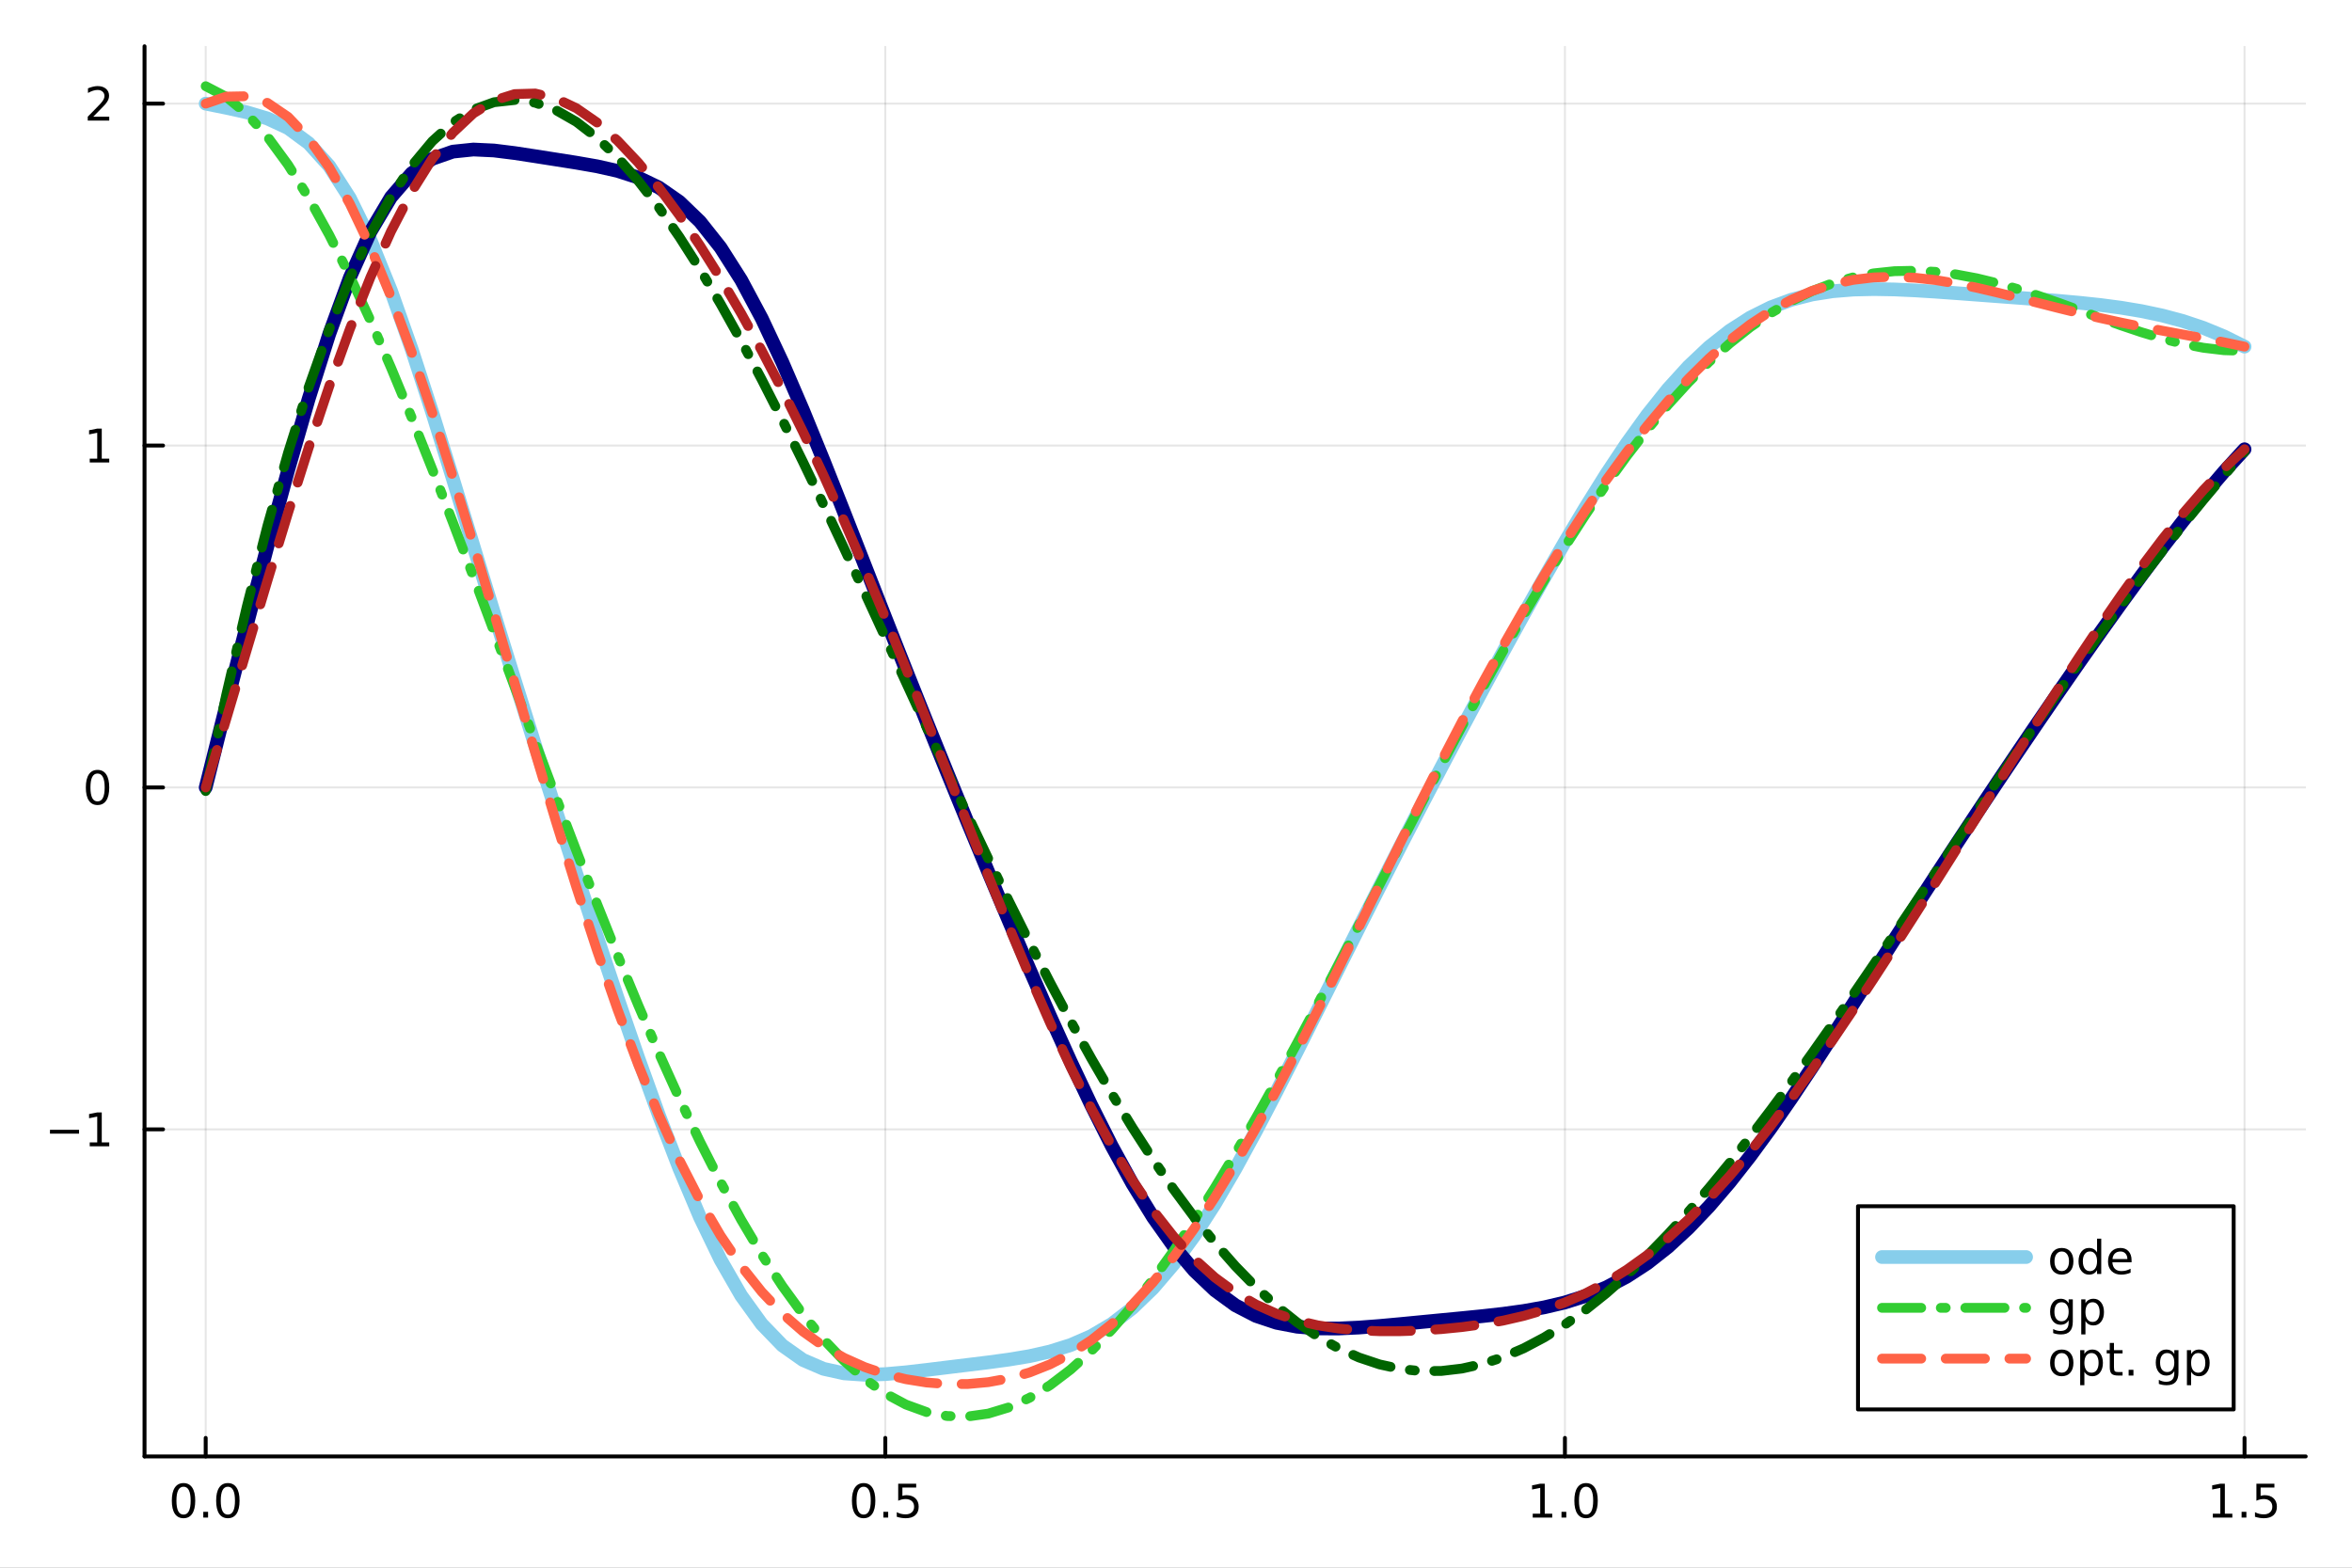 <?xml version="1.0" encoding="utf-8"?>
<svg xmlns="http://www.w3.org/2000/svg" xmlns:xlink="http://www.w3.org/1999/xlink" width="600" height="400" viewBox="0 0 2400 1600">
<rect x="0" y="0" width="2400" height="1600" fill="#808080" stroke="none"/>
<defs>
  <clipPath id="clip510">
    <rect x="0" y="0" width="2400" height="1600"/>
  </clipPath>
</defs>
<path clip-path="url(#clip510)" d="
M0 1600 L2400 1600 L2400 0 L0 0  Z
  " fill="#ffffff" fill-rule="evenodd" fill-opacity="1"/>
<defs>
  <clipPath id="clip511">
    <rect x="480" y="0" width="1681" height="1600"/>
  </clipPath>
</defs>
<path clip-path="url(#clip510)" d="
M147.478 1486.45 L2352.76 1486.45 L2352.76 47.244 L147.478 47.244  Z
  " fill="#ffffff" fill-rule="evenodd" fill-opacity="1"/>
<defs>
  <clipPath id="clip512">
    <rect x="147" y="47" width="2206" height="1440"/>
  </clipPath>
</defs>
<polyline clip-path="url(#clip512)" style="stroke:#000000; stroke-linecap:round; stroke-linejoin:round; stroke-width:2; stroke-opacity:0.1; fill:none" points="
  209.891,1486.45 209.891,47.244 
  "/>
<polyline clip-path="url(#clip512)" style="stroke:#000000; stroke-linecap:round; stroke-linejoin:round; stroke-width:2; stroke-opacity:0.1; fill:none" points="
  903.375,1486.45 903.375,47.244 
  "/>
<polyline clip-path="url(#clip512)" style="stroke:#000000; stroke-linecap:round; stroke-linejoin:round; stroke-width:2; stroke-opacity:0.1; fill:none" points="
  1596.86,1486.45 1596.86,47.244 
  "/>
<polyline clip-path="url(#clip512)" style="stroke:#000000; stroke-linecap:round; stroke-linejoin:round; stroke-width:2; stroke-opacity:0.1; fill:none" points="
  2290.34,1486.45 2290.34,47.244 
  "/>
<polyline clip-path="url(#clip510)" style="stroke:#000000; stroke-linecap:round; stroke-linejoin:round; stroke-width:4; stroke-opacity:1; fill:none" points="
  147.478,1486.45 2352.76,1486.45 
  "/>
<polyline clip-path="url(#clip510)" style="stroke:#000000; stroke-linecap:round; stroke-linejoin:round; stroke-width:4; stroke-opacity:1; fill:none" points="
  209.891,1486.45 209.891,1467.55 
  "/>
<polyline clip-path="url(#clip510)" style="stroke:#000000; stroke-linecap:round; stroke-linejoin:round; stroke-width:4; stroke-opacity:1; fill:none" points="
  903.375,1486.45 903.375,1467.55 
  "/>
<polyline clip-path="url(#clip510)" style="stroke:#000000; stroke-linecap:round; stroke-linejoin:round; stroke-width:4; stroke-opacity:1; fill:none" points="
  1596.86,1486.45 1596.86,1467.55 
  "/>
<polyline clip-path="url(#clip510)" style="stroke:#000000; stroke-linecap:round; stroke-linejoin:round; stroke-width:4; stroke-opacity:1; fill:none" points="
  2290.34,1486.45 2290.34,1467.55 
  "/>
<path clip-path="url(#clip510)" d="M187.276 1517.37 Q183.665 1517.37 181.836 1520.93 Q180.03 1524.47 180.03 1531.6 Q180.03 1538.71 181.836 1542.27 Q183.665 1545.82 187.276 1545.82 Q190.91 1545.82 192.716 1542.27 Q194.544 1538.71 194.544 1531.6 Q194.544 1524.47 192.716 1520.93 Q190.91 1517.37 187.276 1517.37 M187.276 1513.66 Q193.086 1513.66 196.142 1518.27 Q199.22 1522.85 199.22 1531.6 Q199.22 1540.33 196.142 1544.94 Q193.086 1549.52 187.276 1549.52 Q181.466 1549.52 178.387 1544.94 Q175.331 1540.33 175.331 1531.6 Q175.331 1522.85 178.387 1518.27 Q181.466 1513.66 187.276 1513.66 Z" fill="#000000" fill-rule="evenodd" fill-opacity="1" /><path clip-path="url(#clip510)" d="M207.438 1542.97 L212.322 1542.97 L212.322 1548.85 L207.438 1548.85 L207.438 1542.97 Z" fill="#000000" fill-rule="evenodd" fill-opacity="1" /><path clip-path="url(#clip510)" d="M232.507 1517.37 Q228.896 1517.37 227.067 1520.93 Q225.262 1524.47 225.262 1531.6 Q225.262 1538.71 227.067 1542.27 Q228.896 1545.82 232.507 1545.82 Q236.141 1545.82 237.947 1542.27 Q239.776 1538.71 239.776 1531.6 Q239.776 1524.47 237.947 1520.93 Q236.141 1517.37 232.507 1517.37 M232.507 1513.66 Q238.317 1513.66 241.373 1518.27 Q244.451 1522.85 244.451 1531.6 Q244.451 1540.33 241.373 1544.94 Q238.317 1549.52 232.507 1549.52 Q226.697 1549.52 223.618 1544.94 Q220.563 1540.33 220.563 1531.6 Q220.563 1522.85 223.618 1518.27 Q226.697 1513.66 232.507 1513.66 Z" fill="#000000" fill-rule="evenodd" fill-opacity="1" /><path clip-path="url(#clip510)" d="M881.257 1517.37 Q877.646 1517.37 875.817 1520.93 Q874.012 1524.47 874.012 1531.6 Q874.012 1538.71 875.817 1542.27 Q877.646 1545.82 881.257 1545.82 Q884.891 1545.82 886.697 1542.27 Q888.526 1538.71 888.526 1531.6 Q888.526 1524.47 886.697 1520.93 Q884.891 1517.37 881.257 1517.37 M881.257 1513.66 Q887.067 1513.66 890.123 1518.27 Q893.202 1522.85 893.202 1531.6 Q893.202 1540.33 890.123 1544.94 Q887.067 1549.52 881.257 1549.52 Q875.447 1549.52 872.368 1544.94 Q869.313 1540.33 869.313 1531.6 Q869.313 1522.85 872.368 1518.27 Q875.447 1513.66 881.257 1513.66 Z" fill="#000000" fill-rule="evenodd" fill-opacity="1" /><path clip-path="url(#clip510)" d="M901.419 1542.97 L906.303 1542.97 L906.303 1548.85 L901.419 1548.85 L901.419 1542.97 Z" fill="#000000" fill-rule="evenodd" fill-opacity="1" /><path clip-path="url(#clip510)" d="M916.535 1514.29 L934.891 1514.29 L934.891 1518.22 L920.817 1518.22 L920.817 1526.7 Q921.836 1526.35 922.854 1526.19 Q923.873 1526 924.891 1526 Q930.678 1526 934.058 1529.17 Q937.437 1532.34 937.437 1537.76 Q937.437 1543.34 933.965 1546.44 Q930.493 1549.52 924.174 1549.52 Q921.998 1549.52 919.729 1549.15 Q917.484 1548.78 915.076 1548.04 L915.076 1543.34 Q917.16 1544.47 919.382 1545.03 Q921.604 1545.58 924.081 1545.58 Q928.086 1545.58 930.424 1543.48 Q932.762 1541.37 932.762 1537.76 Q932.762 1534.15 930.424 1532.04 Q928.086 1529.94 924.081 1529.94 Q922.206 1529.94 920.331 1530.35 Q918.479 1530.77 916.535 1531.65 L916.535 1514.29 Z" fill="#000000" fill-rule="evenodd" fill-opacity="1" /><path clip-path="url(#clip510)" d="M1564.01 1544.91 L1571.65 1544.91 L1571.65 1518.55 L1563.34 1520.21 L1563.34 1515.95 L1571.6 1514.29 L1576.28 1514.29 L1576.28 1544.91 L1583.92 1544.91 L1583.92 1548.85 L1564.01 1548.85 L1564.01 1544.91 Z" fill="#000000" fill-rule="evenodd" fill-opacity="1" /><path clip-path="url(#clip510)" d="M1593.36 1542.97 L1598.25 1542.97 L1598.25 1548.85 L1593.36 1548.85 L1593.36 1542.97 Z" fill="#000000" fill-rule="evenodd" fill-opacity="1" /><path clip-path="url(#clip510)" d="M1618.43 1517.37 Q1614.82 1517.37 1612.99 1520.93 Q1611.19 1524.47 1611.19 1531.6 Q1611.19 1538.71 1612.99 1542.27 Q1614.82 1545.82 1618.43 1545.82 Q1622.07 1545.82 1623.87 1542.27 Q1625.7 1538.71 1625.7 1531.6 Q1625.7 1524.47 1623.87 1520.93 Q1622.07 1517.37 1618.43 1517.37 M1618.43 1513.66 Q1624.24 1513.66 1627.3 1518.27 Q1630.38 1522.85 1630.38 1531.6 Q1630.38 1540.33 1627.3 1544.94 Q1624.24 1549.52 1618.43 1549.52 Q1612.62 1549.52 1609.54 1544.94 Q1606.49 1540.33 1606.49 1531.6 Q1606.49 1522.85 1609.54 1518.27 Q1612.62 1513.66 1618.43 1513.66 Z" fill="#000000" fill-rule="evenodd" fill-opacity="1" /><path clip-path="url(#clip510)" d="M2257.99 1544.91 L2265.63 1544.91 L2265.63 1518.55 L2257.32 1520.21 L2257.32 1515.95 L2265.59 1514.29 L2270.26 1514.29 L2270.26 1544.91 L2277.9 1544.91 L2277.9 1548.85 L2257.99 1548.85 L2257.99 1544.91 Z" fill="#000000" fill-rule="evenodd" fill-opacity="1" /><path clip-path="url(#clip510)" d="M2287.34 1542.97 L2292.23 1542.97 L2292.23 1548.85 L2287.34 1548.85 L2287.34 1542.97 Z" fill="#000000" fill-rule="evenodd" fill-opacity="1" /><path clip-path="url(#clip510)" d="M2302.46 1514.29 L2320.82 1514.29 L2320.82 1518.22 L2306.74 1518.22 L2306.74 1526.7 Q2307.76 1526.35 2308.78 1526.19 Q2309.8 1526 2310.82 1526 Q2316.6 1526 2319.98 1529.17 Q2323.36 1532.34 2323.36 1537.76 Q2323.36 1543.34 2319.89 1546.44 Q2316.42 1549.52 2310.1 1549.52 Q2307.92 1549.52 2305.65 1549.15 Q2303.41 1548.78 2301 1548.04 L2301 1543.34 Q2303.09 1544.47 2305.31 1545.03 Q2307.53 1545.58 2310.01 1545.58 Q2314.01 1545.58 2316.35 1543.48 Q2318.69 1541.37 2318.69 1537.76 Q2318.69 1534.15 2316.35 1532.04 Q2314.01 1529.94 2310.01 1529.94 Q2308.13 1529.94 2306.26 1530.35 Q2304.4 1530.77 2302.46 1531.65 L2302.46 1514.29 Z" fill="#000000" fill-rule="evenodd" fill-opacity="1" /><polyline clip-path="url(#clip512)" style="stroke:#000000; stroke-linecap:round; stroke-linejoin:round; stroke-width:2; stroke-opacity:0.1; fill:none" points="
  147.478,1152.64 2352.76,1152.64 
  "/>
<polyline clip-path="url(#clip512)" style="stroke:#000000; stroke-linecap:round; stroke-linejoin:round; stroke-width:2; stroke-opacity:0.1; fill:none" points="
  147.478,803.679 2352.76,803.679 
  "/>
<polyline clip-path="url(#clip512)" style="stroke:#000000; stroke-linecap:round; stroke-linejoin:round; stroke-width:2; stroke-opacity:0.1; fill:none" points="
  147.478,454.724 2352.76,454.724 
  "/>
<polyline clip-path="url(#clip512)" style="stroke:#000000; stroke-linecap:round; stroke-linejoin:round; stroke-width:2; stroke-opacity:0.1; fill:none" points="
  147.478,105.768 2352.76,105.768 
  "/>
<polyline clip-path="url(#clip510)" style="stroke:#000000; stroke-linecap:round; stroke-linejoin:round; stroke-width:4; stroke-opacity:1; fill:none" points="
  147.478,1486.45 147.478,47.244 
  "/>
<polyline clip-path="url(#clip510)" style="stroke:#000000; stroke-linecap:round; stroke-linejoin:round; stroke-width:4; stroke-opacity:1; fill:none" points="
  147.478,1152.64 166.376,1152.64 
  "/>
<polyline clip-path="url(#clip510)" style="stroke:#000000; stroke-linecap:round; stroke-linejoin:round; stroke-width:4; stroke-opacity:1; fill:none" points="
  147.478,803.679 166.376,803.679 
  "/>
<polyline clip-path="url(#clip510)" style="stroke:#000000; stroke-linecap:round; stroke-linejoin:round; stroke-width:4; stroke-opacity:1; fill:none" points="
  147.478,454.724 166.376,454.724 
  "/>
<polyline clip-path="url(#clip510)" style="stroke:#000000; stroke-linecap:round; stroke-linejoin:round; stroke-width:4; stroke-opacity:1; fill:none" points="
  147.478,105.768 166.376,105.768 
  "/>
<path clip-path="url(#clip510)" d="M50.992 1153.09 L80.668 1153.09 L80.668 1157.02 L50.992 1157.02 L50.992 1153.09 Z" fill="#000000" fill-rule="evenodd" fill-opacity="1" /><path clip-path="url(#clip510)" d="M91.571 1165.98 L99.21 1165.98 L99.21 1139.61 L90.899 1141.28 L90.899 1137.02 L99.163 1135.36 L103.839 1135.36 L103.839 1165.98 L111.478 1165.98 L111.478 1169.92 L91.571 1169.92 L91.571 1165.98 Z" fill="#000000" fill-rule="evenodd" fill-opacity="1" /><path clip-path="url(#clip510)" d="M99.534 789.478 Q95.922 789.478 94.094 793.043 Q92.288 796.584 92.288 803.714 Q92.288 810.82 94.094 814.385 Q95.922 817.927 99.534 817.927 Q103.168 817.927 104.973 814.385 Q106.802 810.82 106.802 803.714 Q106.802 796.584 104.973 793.043 Q103.168 789.478 99.534 789.478 M99.534 785.774 Q105.344 785.774 108.399 790.381 Q111.478 794.964 111.478 803.714 Q111.478 812.441 108.399 817.047 Q105.344 821.631 99.534 821.631 Q93.723 821.631 90.645 817.047 Q87.589 812.441 87.589 803.714 Q87.589 794.964 90.645 790.381 Q93.723 785.774 99.534 785.774 Z" fill="#000000" fill-rule="evenodd" fill-opacity="1" /><path clip-path="url(#clip510)" d="M91.571 468.068 L99.21 468.068 L99.21 441.703 L90.899 443.369 L90.899 439.11 L99.163 437.444 L103.839 437.444 L103.839 468.068 L111.478 468.068 L111.478 472.004 L91.571 472.004 L91.571 468.068 Z" fill="#000000" fill-rule="evenodd" fill-opacity="1" /><path clip-path="url(#clip510)" d="M95.159 119.113 L111.478 119.113 L111.478 123.048 L89.534 123.048 L89.534 119.113 Q92.196 116.358 96.779 111.728 Q101.385 107.076 102.566 105.733 Q104.811 103.21 105.691 101.474 Q106.594 99.715 106.594 98.025 Q106.594 95.27 104.649 93.534 Q102.728 91.798 99.626 91.798 Q97.427 91.798 94.973 92.562 Q92.543 93.326 89.765 94.877 L89.765 90.154 Q92.589 89.02 95.043 88.441 Q97.496 87.863 99.534 87.863 Q104.904 87.863 108.098 90.548 Q111.293 93.233 111.293 97.724 Q111.293 99.853 110.483 101.775 Q109.696 103.673 107.589 106.265 Q107.01 106.937 103.909 110.154 Q100.807 113.349 95.159 119.113 Z" fill="#000000" fill-rule="evenodd" fill-opacity="1" /><polyline clip-path="url(#clip512)" style="stroke:#87ceeb; stroke-linecap:round; stroke-linejoin:round; stroke-width:14; stroke-opacity:1; fill:none" points="
  209.891,105.768 230.906,109.996 251.921,114.649 272.935,120.937 293.95,130.706 314.965,146.159 335.979,169.474 356.994,202.236 378.009,244.96 399.023,296.919 
  420.038,356.345 441.053,420.933 462.067,488.491 483.082,557.216 504.097,625.928 525.111,693.951 546.126,761.002 567.141,827.038 588.155,892.066 609.17,956.012 
  630.185,1018.68 651.199,1079.57 672.214,1137.87 693.229,1192.52 714.243,1242.23 735.258,1285.76 756.272,1322.28 777.287,1351.41 798.302,1373.15 819.316,1387.98 
  840.331,1397.03 861.346,1401.67 882.36,1403.11 903.375,1402.44 924.39,1400.59 945.404,1398.17 966.419,1395.59 987.434,1393.03 1008.45,1390.45 1029.46,1387.6 
  1050.48,1384.11 1071.49,1379.37 1092.51,1372.77 1113.52,1363.62 1134.54,1351.22 1155.55,1335.03 1176.57,1314.73 1197.58,1290.16 1218.59,1261.42 1239.61,1228.8 
  1260.62,1192.82 1281.64,1154.24 1302.65,1113.91 1323.67,1072.53 1344.68,1030.62 1365.7,988.578 1386.71,946.708 1407.73,905.18 1428.74,864.076 1449.76,823.404 
  1470.77,783.167 1491.79,743.384 1512.8,704.081 1533.81,665.298 1554.83,627.085 1575.84,589.578 1596.86,553.054 1617.87,517.825 1638.89,484.231 1659.9,452.643 
  1680.92,423.459 1701.93,397.118 1722.95,374.002 1743.96,354.171 1764.98,337.586 1785.99,324.139 1807.01,313.657 1828.02,305.898 1849.03,300.551 1870.05,297.241 
  1891.06,295.539 1912.08,295.046 1933.09,295.419 1954.11,296.375 1975.12,297.684 1996.14,299.179 2017.15,300.746 2038.17,302.314 2059.18,303.875 2080.2,305.464 
  2101.21,307.151 2122.23,309.042 2143.24,311.28 2164.25,314.04 2185.27,317.537 2206.28,321.987 2227.3,327.599 2248.31,334.635 2269.33,343.303 2290.34,353.755 
  
  "/>
<polyline clip-path="url(#clip512)" style="stroke:#000080; stroke-linecap:round; stroke-linejoin:round; stroke-width:14; stroke-opacity:1; fill:none" points="
  209.891,803.679 230.906,719.85 251.921,637.615 272.935,557.357 293.95,480.007 314.965,407.13 335.979,340.835 356.994,283.361 378.009,236.528 399.023,201.165 
  420.038,176.864 441.053,162.105 462.067,154.768 483.082,152.6 504.097,153.596 525.111,156.213 546.126,159.432 567.141,162.732 588.155,166.045 609.17,169.705 
  630.185,174.419 651.199,181.22 672.214,191.318 693.229,205.932 714.243,226.156 735.258,252.658 756.272,285.7 777.287,324.995 798.302,369.712 819.316,418.505 
  840.331,469.991 861.346,523.029 882.36,576.709 903.375,630.368 924.39,683.593 945.404,736.223 966.419,788.194 987.434,839.473 1008.45,890.052 1029.46,939.943 
  1050.48,989.017 1071.49,1037 1092.51,1083.5 1113.52,1127.98 1134.54,1169.79 1155.55,1208.1 1176.57,1242.28 1197.58,1271.93 1218.59,1296.82 1239.61,1316.87 
  1260.62,1332.2 1281.64,1343.06 1302.65,1350.06 1323.67,1354.07 1344.68,1355.8 1365.7,1355.89 1386.71,1354.91 1407.73,1353.3 1428.74,1351.38 1449.76,1349.35 
  1470.77,1347.33 1491.79,1345.32 1512.8,1343.23 1533.81,1340.88 1554.83,1337.99 1575.84,1334.27 1596.86,1329.31 1617.87,1322.68 1638.89,1314.02 1659.9,1302.99 
  1680.92,1289.31 1701.93,1272.76 1722.95,1253.35 1743.96,1231.26 1764.98,1206.69 1785.99,1179.9 1807.01,1151.19 1828.02,1120.89 1849.03,1089.39 1870.05,1057.1 
  1891.06,1024.43 1912.08,991.616 1933.09,958.827 1954.11,926.195 1975.12,893.809 1996.14,861.712 2017.15,829.909 2038.17,798.408 2059.18,767.193 2080.2,736.261 
  2101.21,705.632 2122.23,675.346 2143.24,645.465 2164.25,616.073 2185.27,587.276 2206.28,559.205 2227.3,532.061 2248.31,506.085 2269.33,481.5 2290.34,458.511 
  
  "/>
<polyline clip-path="url(#clip512)" style="stroke:#32cd32; stroke-linecap:round; stroke-linejoin:round; stroke-width:10; stroke-opacity:1; fill:none" stroke-dasharray="40, 20, 5, 20" points="
  209.891,87.976 230.906,98.9 251.921,116.26 272.935,139.543 293.95,168.239 314.965,201.839 335.979,239.84 356.994,281.745 378.009,327.066 399.023,375.322 
  420.038,426.044 441.053,478.772 462.067,533.061 483.082,588.478 504.097,644.604 525.111,701.039 546.126,757.394 567.141,813.303 588.155,868.413 609.17,922.393 
  630.185,974.931 651.199,1025.73 672.214,1074.53 693.229,1121.07 714.243,1165.12 735.258,1206.47 756.272,1244.93 777.287,1280.35 798.302,1312.58 819.316,1341.48 
  840.331,1366.98 861.346,1388.97 882.36,1407.42 903.375,1422.27 924.39,1433.51 945.404,1441.15 966.419,1445.2 987.434,1445.72 1008.45,1442.74 1029.46,1436.36 
  1050.48,1426.65 1071.49,1413.74 1092.51,1397.74 1113.52,1378.78 1134.54,1357.02 1155.55,1332.62 1176.57,1305.74 1197.58,1276.56 1218.59,1245.28 1239.61,1212.1 
  1260.62,1177.2 1281.64,1140.81 1302.65,1103.12 1323.67,1064.37 1344.68,1024.75 1365.7,984.49 1386.71,943.802 1407.73,902.898 1428.74,861.989 1449.76,821.281 
  1470.77,780.973 1491.79,741.262 1512.8,702.333 1533.81,664.366 1554.83,627.531 1575.84,591.986 1596.86,557.882 1617.87,525.354 1638.89,494.527 1659.9,465.514 
  1680.92,438.41 1701.93,413.299 1722.95,390.25 1743.96,369.316 1764.98,350.533 1785.99,333.922 1807.01,319.488 1828.02,307.22 1849.03,297.088 1870.05,289.048 
  1891.06,283.038 1912.08,278.977 1933.09,276.773 1954.11,276.312 1975.12,277.467 1996.14,280.094 2017.15,284.036 2038.17,289.118 2059.18,295.152 2080.2,301.936 
  2101.21,309.254 2122.23,316.88 2143.24,324.573 2164.25,332.083 2185.27,339.148 2206.28,345.499 2227.3,350.855 2248.31,354.931 2269.33,357.433 2290.34,358.061 
  
  "/>
<polyline clip-path="url(#clip512)" style="stroke:#006400; stroke-linecap:round; stroke-linejoin:round; stroke-width:10; stroke-opacity:1; fill:none" stroke-dasharray="40, 20, 5, 20" points="
  209.891,807.347 230.906,708.952 251.921,618.707 272.935,536.462 293.95,462.052 314.965,395.301 335.979,336.017 356.994,284.001 378.009,239.039 399.023,200.91 
  420.038,169.381 441.053,144.211 462.067,125.152 483.082,111.947 504.097,104.333 525.111,102.042 546.126,104.8 567.141,112.328 588.155,124.346 609.17,140.57 
  630.185,160.713 651.199,184.489 672.214,211.61 693.229,241.79 714.243,274.744 735.258,310.187 756.272,347.839 777.287,387.423 798.302,428.665 819.316,471.297 
  840.331,515.056 861.346,559.685 882.36,604.933 903.375,650.559 924.39,696.325 945.404,742.006 966.419,787.382 987.434,832.245 1008.45,876.396 1029.46,919.643 
  1050.48,961.808 1071.49,1002.72 1092.51,1042.23 1113.52,1080.18 1134.54,1116.43 1155.55,1150.87 1176.57,1183.38 1197.58,1213.85 1218.59,1242.21 1239.61,1268.36 
  1260.62,1292.24 1281.64,1313.8 1302.65,1332.98 1323.67,1349.76 1344.68,1364.12 1365.7,1376.03 1386.71,1385.49 1407.73,1392.53 1428.74,1397.14 1449.76,1399.36 
  1470.77,1399.22 1491.79,1396.76 1512.8,1392.05 1533.81,1385.13 1554.83,1376.08 1575.84,1364.96 1596.86,1351.86 1617.87,1336.87 1638.89,1320.06 1659.9,1301.54 
  1680.92,1281.41 1701.93,1259.77 1722.95,1236.72 1743.96,1212.37 1764.98,1186.84 1785.99,1160.22 1807.01,1132.64 1828.02,1104.21 1849.03,1075.03 1870.05,1045.22 
  1891.06,1014.89 1912.08,984.147 1933.09,953.093 1954.11,921.833 1975.12,890.467 1996.14,859.09 2017.15,827.795 2038.17,796.669 2059.18,765.795 2080.2,735.251 
  2101.21,705.109 2122.23,675.438 2143.24,646.297 2164.25,617.742 2185.27,589.822 2206.28,562.579 2227.3,536.049 2248.31,510.262 2269.33,485.239 2290.34,460.997 
  
  "/>
<polyline clip-path="url(#clip512)" style="stroke:#ff6347; stroke-linecap:round; stroke-linejoin:round; stroke-width:10; stroke-opacity:1; fill:none" stroke-dasharray="40, 25" points="
  209.891,105.768 230.906,98.589 251.921,98.195 272.935,105.018 293.95,119.356 314.965,141.35 335.979,170.979 356.994,208.05 378.009,252.193 399.023,302.874 
  420.038,359.399 441.053,420.935 462.067,486.535 483.082,555.163 504.097,625.729 525.111,697.121 546.126,768.243 567.141,838.048 588.155,905.571 609.17,969.958 
  630.185,1030.49 651.199,1086.59 672.214,1137.86 693.229,1184.06 714.243,1225.09 735.258,1261.02 756.272,1292.04 777.287,1318.45 798.302,1340.61 819.316,1358.94 
  840.331,1373.89 861.346,1385.87 882.36,1395.28 903.375,1402.45 924.39,1407.63 945.404,1411 966.419,1412.63 987.434,1412.54 1008.45,1410.64 1029.46,1406.79 
  1050.48,1400.8 1071.49,1392.46 1092.51,1381.54 1113.52,1367.85 1134.54,1351.21 1155.55,1331.52 1176.57,1308.7 1197.58,1282.79 1218.59,1253.88 1239.61,1222.13 
  1260.62,1187.78 1281.64,1151.12 1302.65,1112.5 1323.67,1072.28 1344.68,1030.84 1365.7,988.58 1386.71,945.865 1407.73,903.049 1428.74,860.448 1449.76,818.341 
  1470.77,776.967 1491.79,736.525 1512.8,697.177 1533.81,659.055 1554.83,622.268 1575.84,586.906 1596.86,553.053 1617.87,520.791 1638.89,490.203 1659.9,461.381 
  1680.92,434.421 1701.93,409.426 1722.95,386.5 1743.96,365.743 1764.98,347.246 1785.99,331.081 1807.01,317.294 1828.02,305.899 1849.03,296.873 1870.05,290.149 
  1891.06,285.618 1912.08,283.13 1933.09,282.494 1954.11,283.486 1975.12,285.859 1996.14,289.348 2017.15,293.685 2038.17,298.608 2059.18,303.874 2080.2,309.266 
  2101.21,314.606 2122.23,319.757 2143.24,324.633 2164.25,329.198 2185.27,333.465 2206.28,337.495 2227.3,341.39 2248.31,345.288 2269.33,349.35 2290.34,353.755 
  
  "/>
<polyline clip-path="url(#clip512)" style="stroke:#b22222; stroke-linecap:round; stroke-linejoin:round; stroke-width:10; stroke-opacity:1; fill:none" stroke-dasharray="40, 25" points="
  209.891,803.678 230.906,733.758 251.921,662.959 272.935,592.453 293.95,523.408 314.965,456.947 335.979,394.117 356.994,335.854 378.009,282.959 399.023,236.081 
  420.038,195.695 441.053,162.108 462.067,135.449 483.082,115.688 504.097,102.65 525.111,96.033 546.126,95.44 567.141,100.407 588.155,110.432 609.17,125.004 
  630.185,143.633 651.199,165.867 672.214,191.316 693.229,219.655 714.243,250.633 735.258,284.07 756.272,319.845 777.287,357.884 798.302,398.139 819.316,440.573 
  840.331,485.13 861.346,531.721 882.36,580.205 903.375,630.371 924.39,681.936 945.404,734.536 966.419,787.733 987.434,841.028 1008.45,893.867 1029.46,945.672 
  1050.48,995.855 1071.49,1043.85 1092.51,1089.13 1113.52,1131.23 1134.54,1169.79 1155.55,1204.53 1176.57,1235.29 1197.58,1262.02 1218.59,1284.79 1239.61,1303.77 
  1260.62,1319.2 1281.64,1331.43 1302.65,1340.82 1323.67,1347.76 1344.68,1352.66 1365.7,1355.9 1386.71,1357.8 1407.73,1358.64 1428.74,1358.63 1449.76,1357.91 
  1470.77,1356.51 1491.79,1354.43 1512.8,1351.58 1533.81,1347.83 1554.83,1342.99 1575.84,1336.89 1596.86,1329.3 1617.87,1320.06 1638.89,1308.99 1659.9,1295.96 
  1680.92,1280.88 1701.93,1263.73 1722.95,1244.52 1743.96,1223.3 1764.98,1200.18 1785.99,1175.29 1807.01,1148.81 1828.02,1120.89 1849.03,1091.74 1870.05,1061.54 
  1891.06,1030.47 1912.08,998.684 1933.09,966.339 1954.11,933.566 1975.12,900.484 1996.14,867.201 2017.15,833.821 2038.17,800.448 2059.18,767.192 2080.2,734.176 
  2101.21,701.542 2122.23,669.452 2143.24,638.091 2164.25,607.668 2185.27,578.414 2206.28,550.575 2227.3,524.408 2248.31,500.173 2269.33,478.128 2290.34,458.512 
  
  "/>
<path clip-path="url(#clip510)" d="
M1895.92 1438.47 L2279.25 1438.47 L2279.25 1231.11 L1895.92 1231.11  Z
  " fill="#ffffff" fill-rule="evenodd" fill-opacity="1"/>
<polyline clip-path="url(#clip510)" style="stroke:#000000; stroke-linecap:round; stroke-linejoin:round; stroke-width:4; stroke-opacity:1; fill:none" points="
  1895.92,1438.47 2279.25,1438.47 2279.25,1231.11 1895.92,1231.11 1895.92,1438.47 
  "/>
<polyline clip-path="url(#clip510)" style="stroke:#87ceeb; stroke-linecap:round; stroke-linejoin:round; stroke-width:14; stroke-opacity:1; fill:none" points="
  1920.42,1282.95 2067.44,1282.95 
  "/>
<path clip-path="url(#clip510)" d="M2103.84 1277.29 Q2100.42 1277.29 2098.42 1279.98 Q2096.43 1282.64 2096.43 1287.29 Q2096.43 1291.95 2098.4 1294.63 Q2100.39 1297.29 2103.84 1297.29 Q2107.24 1297.29 2109.24 1294.61 Q2111.23 1291.92 2111.23 1287.29 Q2111.23 1282.69 2109.24 1280 Q2107.24 1277.29 2103.84 1277.29 M2103.84 1273.68 Q2109.4 1273.68 2112.57 1277.29 Q2115.74 1280.91 2115.74 1287.29 Q2115.74 1293.66 2112.57 1297.29 Q2109.4 1300.91 2103.84 1300.91 Q2098.26 1300.91 2095.09 1297.29 Q2091.94 1293.66 2091.94 1287.29 Q2091.94 1280.91 2095.09 1277.29 Q2098.26 1273.68 2103.84 1273.68 Z" fill="#000000" fill-rule="evenodd" fill-opacity="1" /><path clip-path="url(#clip510)" d="M2139.86 1278.24 L2139.86 1264.22 L2144.12 1264.22 L2144.12 1300.23 L2139.86 1300.23 L2139.86 1296.35 Q2138.52 1298.66 2136.46 1299.79 Q2134.42 1300.91 2131.55 1300.91 Q2126.85 1300.91 2123.89 1297.16 Q2120.95 1293.41 2120.95 1287.29 Q2120.95 1281.18 2123.89 1277.43 Q2126.85 1273.68 2131.55 1273.68 Q2134.42 1273.68 2136.46 1274.82 Q2138.52 1275.93 2139.86 1278.24 M2125.35 1287.29 Q2125.35 1291.99 2127.27 1294.68 Q2129.21 1297.34 2132.59 1297.34 Q2135.97 1297.34 2137.92 1294.68 Q2139.86 1291.99 2139.86 1287.29 Q2139.86 1282.6 2137.92 1279.93 Q2135.97 1277.25 2132.59 1277.25 Q2129.21 1277.25 2127.27 1279.93 Q2125.35 1282.6 2125.35 1287.29 Z" fill="#000000" fill-rule="evenodd" fill-opacity="1" /><path clip-path="url(#clip510)" d="M2175.07 1286.21 L2175.07 1288.29 L2155.48 1288.29 Q2155.76 1292.69 2158.12 1295 Q2160.51 1297.29 2164.74 1297.29 Q2167.2 1297.29 2169.49 1296.69 Q2171.8 1296.09 2174.07 1294.89 L2174.07 1298.91 Q2171.78 1299.89 2169.37 1300.4 Q2166.97 1300.91 2164.49 1300.91 Q2158.29 1300.91 2154.65 1297.29 Q2151.04 1293.68 2151.04 1287.53 Q2151.04 1281.16 2154.47 1277.43 Q2157.92 1273.68 2163.75 1273.68 Q2168.98 1273.68 2172.01 1277.06 Q2175.07 1280.42 2175.07 1286.21 M2170.81 1284.96 Q2170.76 1281.46 2168.84 1279.38 Q2166.94 1277.29 2163.79 1277.29 Q2160.23 1277.29 2158.08 1279.31 Q2155.95 1281.32 2155.62 1284.98 L2170.81 1284.96 Z" fill="#000000" fill-rule="evenodd" fill-opacity="1" /><polyline clip-path="url(#clip510)" style="stroke:#32cd32; stroke-linecap:round; stroke-linejoin:round; stroke-width:10; stroke-opacity:1; fill:none" stroke-dasharray="40, 20, 5, 20" points="
  1920.42,1334.79 2067.44,1334.79 
  "/>
<path clip-path="url(#clip510)" d="M2110.86 1338.81 Q2110.86 1334.18 2108.93 1331.63 Q2107.04 1329.09 2103.59 1329.09 Q2100.16 1329.09 2098.24 1331.63 Q2096.34 1334.18 2096.34 1338.81 Q2096.34 1343.42 2098.24 1345.96 Q2100.16 1348.51 2103.59 1348.51 Q2107.04 1348.51 2108.93 1345.96 Q2110.86 1343.42 2110.86 1338.81 M2115.11 1348.86 Q2115.11 1355.48 2112.17 1358.69 Q2109.24 1361.94 2103.17 1361.94 Q2100.92 1361.94 2098.93 1361.59 Q2096.94 1361.26 2095.07 1360.57 L2095.07 1356.43 Q2096.94 1357.44 2098.77 1357.93 Q2100.6 1358.42 2102.5 1358.42 Q2106.69 1358.42 2108.77 1356.22 Q2110.86 1354.04 2110.86 1349.62 L2110.86 1347.51 Q2109.54 1349.81 2107.48 1350.94 Q2105.42 1352.07 2102.55 1352.07 Q2097.78 1352.07 2094.86 1348.44 Q2091.94 1344.81 2091.94 1338.81 Q2091.94 1332.79 2094.86 1329.16 Q2097.78 1325.52 2102.55 1325.52 Q2105.42 1325.52 2107.48 1326.66 Q2109.54 1327.79 2110.86 1330.08 L2110.86 1326.15 L2115.11 1326.15 L2115.11 1348.86 Z" fill="#000000" fill-rule="evenodd" fill-opacity="1" /><path clip-path="url(#clip510)" d="M2128.01 1348.19 L2128.01 1361.94 L2123.73 1361.94 L2123.73 1326.15 L2128.01 1326.15 L2128.01 1330.08 Q2129.35 1327.77 2131.39 1326.66 Q2133.45 1325.52 2136.3 1325.52 Q2141.02 1325.52 2143.96 1329.27 Q2146.92 1333.02 2146.92 1339.13 Q2146.92 1345.25 2143.96 1349 Q2141.02 1352.75 2136.3 1352.75 Q2133.45 1352.75 2131.39 1351.63 Q2129.35 1350.5 2128.01 1348.19 M2142.5 1339.13 Q2142.5 1334.44 2140.55 1331.77 Q2138.63 1329.09 2135.25 1329.09 Q2131.87 1329.09 2129.93 1331.77 Q2128.01 1334.44 2128.01 1339.13 Q2128.01 1343.83 2129.93 1346.52 Q2131.87 1349.18 2135.25 1349.18 Q2138.63 1349.18 2140.55 1346.52 Q2142.5 1343.83 2142.5 1339.13 Z" fill="#000000" fill-rule="evenodd" fill-opacity="1" /><polyline clip-path="url(#clip510)" style="stroke:#ff6347; stroke-linecap:round; stroke-linejoin:round; stroke-width:10; stroke-opacity:1; fill:none" stroke-dasharray="40, 25" points="
  1920.42,1386.63 2067.44,1386.63 
  "/>
<path clip-path="url(#clip510)" d="M2103.84 1380.97 Q2100.42 1380.97 2098.42 1383.66 Q2096.43 1386.32 2096.43 1390.97 Q2096.43 1395.63 2098.4 1398.31 Q2100.39 1400.97 2103.84 1400.97 Q2107.24 1400.97 2109.24 1398.29 Q2111.23 1395.6 2111.23 1390.97 Q2111.23 1386.37 2109.24 1383.68 Q2107.24 1380.97 2103.84 1380.97 M2103.84 1377.36 Q2109.4 1377.36 2112.57 1380.97 Q2115.74 1384.59 2115.74 1390.97 Q2115.74 1397.34 2112.57 1400.97 Q2109.4 1404.59 2103.84 1404.59 Q2098.26 1404.59 2095.09 1400.97 Q2091.94 1397.34 2091.94 1390.97 Q2091.94 1384.59 2095.09 1380.97 Q2098.26 1377.36 2103.84 1377.36 Z" fill="#000000" fill-rule="evenodd" fill-opacity="1" /><path clip-path="url(#clip510)" d="M2126.92 1400.03 L2126.92 1413.78 L2122.64 1413.78 L2122.64 1377.99 L2126.92 1377.99 L2126.92 1381.92 Q2128.26 1379.61 2130.3 1378.5 Q2132.36 1377.36 2135.21 1377.36 Q2139.93 1377.36 2142.87 1381.11 Q2145.83 1384.86 2145.83 1390.97 Q2145.83 1397.09 2142.87 1400.84 Q2139.93 1404.59 2135.21 1404.59 Q2132.36 1404.59 2130.3 1403.47 Q2128.26 1402.34 2126.92 1400.03 M2141.41 1390.97 Q2141.41 1386.28 2139.47 1383.61 Q2137.55 1380.93 2134.17 1380.93 Q2130.79 1380.93 2128.84 1383.61 Q2126.92 1386.28 2126.92 1390.97 Q2126.92 1395.67 2128.84 1398.36 Q2130.79 1401.02 2134.17 1401.02 Q2137.55 1401.02 2139.47 1398.36 Q2141.41 1395.67 2141.41 1390.97 Z" fill="#000000" fill-rule="evenodd" fill-opacity="1" /><path clip-path="url(#clip510)" d="M2157.11 1370.63 L2157.11 1377.99 L2165.88 1377.99 L2165.88 1381.3 L2157.11 1381.3 L2157.11 1395.37 Q2157.11 1398.54 2157.96 1399.45 Q2158.84 1400.35 2161.5 1400.35 L2165.88 1400.35 L2165.88 1403.91 L2161.5 1403.91 Q2156.57 1403.91 2154.7 1402.09 Q2152.82 1400.23 2152.82 1395.37 L2152.82 1381.3 L2149.7 1381.3 L2149.7 1377.99 L2152.82 1377.99 L2152.82 1370.63 L2157.11 1370.63 Z" fill="#000000" fill-rule="evenodd" fill-opacity="1" /><path clip-path="url(#clip510)" d="M2172.08 1398.03 L2176.97 1398.03 L2176.97 1403.91 L2172.08 1403.91 L2172.08 1398.03 Z" fill="#000000" fill-rule="evenodd" fill-opacity="1" /><path clip-path="url(#clip510)" d="M2218.68 1390.65 Q2218.68 1386.02 2216.76 1383.47 Q2214.86 1380.93 2211.41 1380.93 Q2207.98 1380.93 2206.06 1383.47 Q2204.17 1386.02 2204.17 1390.65 Q2204.17 1395.26 2206.06 1397.8 Q2207.98 1400.35 2211.41 1400.35 Q2214.86 1400.35 2216.76 1397.8 Q2218.68 1395.26 2218.68 1390.65 M2222.94 1400.7 Q2222.94 1407.32 2220 1410.53 Q2217.06 1413.78 2210.99 1413.78 Q2208.75 1413.78 2206.76 1413.43 Q2204.77 1413.1 2202.89 1412.41 L2202.89 1408.27 Q2204.77 1409.28 2206.6 1409.77 Q2208.42 1410.26 2210.32 1410.26 Q2214.51 1410.26 2216.6 1408.06 Q2218.68 1405.88 2218.68 1401.46 L2218.68 1399.35 Q2217.36 1401.65 2215.3 1402.78 Q2213.24 1403.91 2210.37 1403.91 Q2205.6 1403.91 2202.68 1400.28 Q2199.77 1396.65 2199.77 1390.65 Q2199.77 1384.63 2202.68 1381 Q2205.6 1377.36 2210.37 1377.36 Q2213.24 1377.36 2215.3 1378.5 Q2217.36 1379.63 2218.68 1381.92 L2218.68 1377.99 L2222.94 1377.99 L2222.94 1400.7 Z" fill="#000000" fill-rule="evenodd" fill-opacity="1" /><path clip-path="url(#clip510)" d="M2235.83 1400.03 L2235.83 1413.78 L2231.55 1413.78 L2231.55 1377.99 L2235.83 1377.99 L2235.83 1381.92 Q2237.17 1379.61 2239.21 1378.5 Q2241.27 1377.36 2244.12 1377.36 Q2248.84 1377.36 2251.78 1381.11 Q2254.74 1384.86 2254.74 1390.97 Q2254.74 1397.09 2251.78 1400.84 Q2248.84 1404.59 2244.12 1404.59 Q2241.27 1404.59 2239.21 1403.47 Q2237.17 1402.34 2235.83 1400.03 M2250.32 1390.97 Q2250.32 1386.28 2248.38 1383.61 Q2246.46 1380.93 2243.08 1380.93 Q2239.7 1380.93 2237.75 1383.61 Q2235.83 1386.28 2235.83 1390.97 Q2235.83 1395.67 2237.75 1398.36 Q2239.7 1401.02 2243.08 1401.02 Q2246.46 1401.02 2248.38 1398.36 Q2250.32 1395.67 2250.32 1390.97 Z" fill="#000000" fill-rule="evenodd" fill-opacity="1" /></svg>
